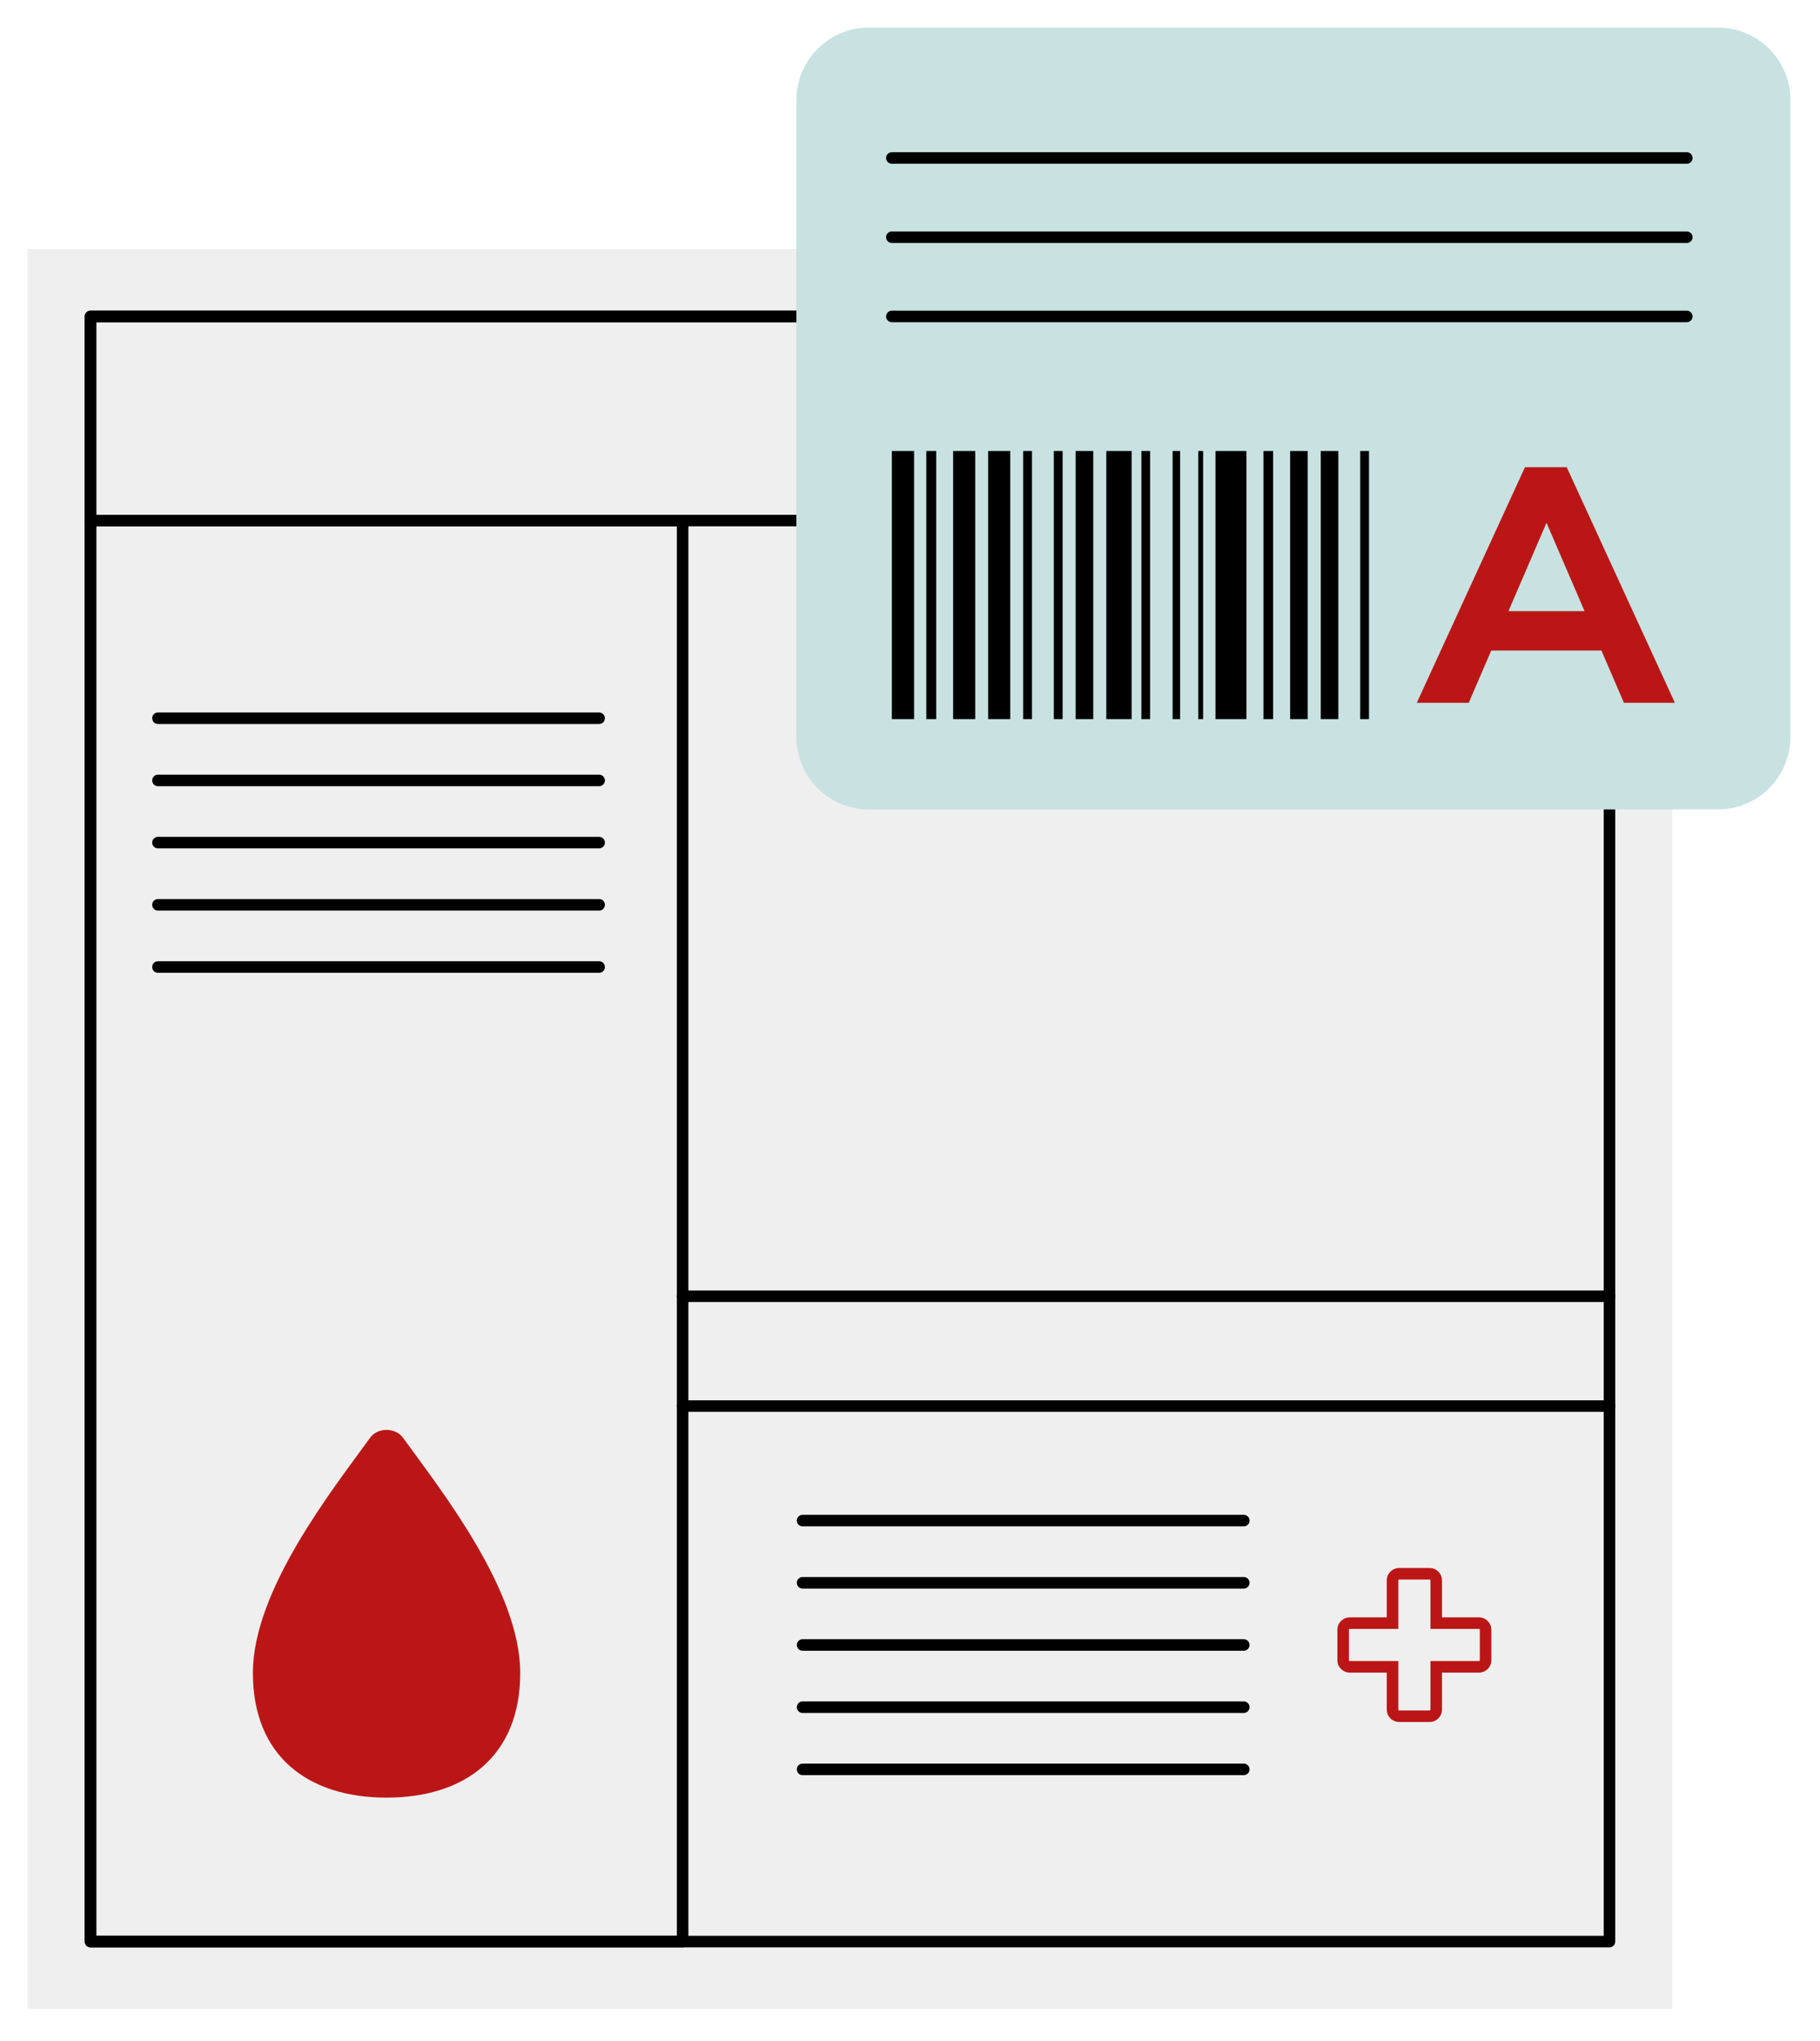 <svg width="264" height="296" viewBox="0 0 264 296" fill="none" xmlns="http://www.w3.org/2000/svg">
<g filter="url(#filter0_d_158_554)">
<path d="M242.588 32.13H4V287.341H242.588V32.13Z" fill="#EFEFEF"/>
<path d="M233.461 278.414H13.128C12.666 278.414 12.291 278.039 12.291 277.577V41.893C12.291 41.431 12.666 41.056 13.128 41.056H233.461C233.923 41.056 234.298 41.431 234.298 41.893V277.577C234.298 278.039 233.923 278.414 233.461 278.414ZM13.965 276.74H232.624V42.729H13.965V276.74Z" fill="black"/>
<path d="M99.017 278.414H13.128C12.666 278.414 12.291 278.039 12.291 277.577V71.494C12.291 71.032 12.666 70.657 13.128 70.657H99.017C99.479 70.657 99.854 71.032 99.854 71.494V277.577C99.853 278.039 99.478 278.414 99.017 278.414ZM13.965 276.74H98.18V72.331H13.965V276.74Z" fill="black"/>
<path d="M233.461 72.331H13.128C12.666 72.331 12.291 71.956 12.291 71.494V41.892C12.291 41.43 12.666 41.055 13.128 41.055H233.461C233.923 41.055 234.298 41.43 234.298 41.892V71.494C234.298 71.956 233.923 72.331 233.461 72.331ZM13.965 70.657H232.624V42.729H13.965V70.657Z" fill="black"/>
<path d="M75.461 238.624C75.461 226.611 63.928 212.078 58.468 204.523C57.913 203.754 56.992 203.37 56.072 203.37C55.152 203.37 54.231 203.754 53.676 204.523C48.217 212.078 36.683 226.612 36.683 238.624C36.683 250.637 44.612 256.7 56.072 256.7C67.531 256.7 75.461 250.636 75.461 238.624Z" fill="#BB1616"/>
<path d="M249.189 113.387H126.037C120.227 113.387 115.517 108.677 115.517 102.867V10.52C115.517 4.71 120.227 0 126.037 0H249.189C254.999 0 259.709 4.71 259.709 10.52V102.867C259.709 108.677 254.999 113.387 249.189 113.387Z" fill="#C7E2E1"/>
<path d="M132.592 61.408H129.366V100.295H132.592V61.408Z" fill="black"/>
<path d="M135.805 61.408H134.366V100.295H135.805V61.408Z" fill="black"/>
<path d="M141.459 61.408H138.255V100.295H141.459V61.408Z" fill="black"/>
<path d="M146.54 61.408H143.336V100.295H146.54V61.408Z" fill="black"/>
<path d="M149.693 61.408H148.418V100.295H149.693V61.408Z" fill="black"/>
<path d="M154.137 61.408H152.862V100.295H154.137V61.408Z" fill="black"/>
<path d="M158.581 61.408H156.031V100.295H158.581V61.408Z" fill="black"/>
<path d="M164.147 61.408H160.475V100.295H164.147V61.408Z" fill="black"/>
<path d="M166.826 61.408H165.564V100.295H166.826V61.408Z" fill="black"/>
<path d="M171.184 61.408H170.093V100.295H171.184V61.408Z" fill="black"/>
<path d="M174.518 61.408H173.808V100.295H174.518V61.408Z" fill="black"/>
<path d="M180.802 61.408H176.313V100.295H180.802V61.408Z" fill="black"/>
<path d="M184.669 61.408H183.274V100.295H184.669V61.408Z" fill="black"/>
<path d="M189.691 61.408H187.141V100.295H189.691V61.408Z" fill="black"/>
<path d="M194.135 61.408H191.585V100.295H194.135V61.408Z" fill="black"/>
<path d="M198.579 61.408H197.304V100.295H198.579V61.408Z" fill="black"/>
<path d="M244.676 19.747H129.366C128.904 19.747 128.529 19.372 128.529 18.91C128.529 18.448 128.904 18.073 129.366 18.073H244.676C245.138 18.073 245.513 18.448 245.513 18.91C245.513 19.372 245.137 19.747 244.676 19.747Z" fill="black"/>
<path d="M244.676 31.238H129.366C128.904 31.238 128.529 30.863 128.529 30.401C128.529 29.939 128.904 29.564 129.366 29.564H244.676C245.138 29.564 245.513 29.939 245.513 30.401C245.513 30.863 245.137 31.238 244.676 31.238Z" fill="black"/>
<path d="M244.676 42.729H129.366C128.904 42.729 128.529 42.355 128.529 41.892C128.529 41.429 128.904 41.055 129.366 41.055H244.676C245.138 41.055 245.513 41.43 245.513 41.892C245.513 42.354 245.137 42.729 244.676 42.729Z" fill="black"/>
<path d="M233.461 184.829H99.017C98.555 184.829 98.18 184.454 98.18 183.992C98.18 183.53 98.555 183.155 99.017 183.155H233.461C233.923 183.155 234.298 183.53 234.298 183.992C234.298 184.454 233.923 184.829 233.461 184.829Z" fill="black"/>
<path d="M233.461 200.754H99.017C98.555 200.754 98.18 200.379 98.18 199.917C98.18 199.455 98.555 199.08 99.017 199.08H233.461C233.923 199.08 234.298 199.455 234.298 199.917C234.298 200.379 233.923 200.754 233.461 200.754Z" fill="black"/>
<path d="M86.907 100.999H22.91C22.448 100.999 22.073 100.624 22.073 100.162C22.073 99.7 22.448 99.325 22.91 99.325H86.907C87.369 99.325 87.744 99.7 87.744 100.162C87.744 100.624 87.369 100.999 86.907 100.999Z" fill="black"/>
<path d="M86.907 110.02H22.91C22.448 110.02 22.073 109.645 22.073 109.183C22.073 108.721 22.448 108.346 22.91 108.346H86.907C87.369 108.346 87.744 108.721 87.744 109.183C87.744 109.645 87.369 110.02 86.907 110.02Z" fill="black"/>
<path d="M86.907 119.039H22.91C22.448 119.039 22.073 118.664 22.073 118.202C22.073 117.74 22.448 117.365 22.91 117.365H86.907C87.369 117.365 87.744 117.74 87.744 118.202C87.744 118.664 87.369 119.039 86.907 119.039Z" fill="black"/>
<path d="M86.907 128.06H22.91C22.448 128.06 22.073 127.685 22.073 127.223C22.073 126.761 22.448 126.386 22.91 126.386H86.907C87.369 126.386 87.744 126.761 87.744 127.223C87.744 127.685 87.369 128.06 86.907 128.06Z" fill="black"/>
<path d="M86.907 137.079H22.91C22.448 137.079 22.073 136.704 22.073 136.242C22.073 135.78 22.448 135.405 22.91 135.405H86.907C87.369 135.405 87.744 135.78 87.744 136.242C87.744 136.704 87.369 137.079 86.907 137.079Z" fill="black"/>
<path d="M180.417 217.362H116.419C115.957 217.362 115.582 216.987 115.582 216.525C115.582 216.063 115.957 215.688 116.419 215.688H180.417C180.879 215.688 181.254 216.063 181.254 216.525C181.254 216.987 180.879 217.362 180.417 217.362Z" fill="black"/>
<path d="M180.417 226.382H116.419C115.957 226.382 115.582 226.007 115.582 225.545C115.582 225.083 115.957 224.708 116.419 224.708H180.417C180.879 224.708 181.254 225.083 181.254 225.545C181.254 226.007 180.879 226.382 180.417 226.382Z" fill="black"/>
<path d="M180.417 235.402H116.419C115.957 235.402 115.582 235.027 115.582 234.565C115.582 234.103 115.957 233.728 116.419 233.728H180.417C180.879 233.728 181.254 234.103 181.254 234.565C181.254 235.027 180.879 235.402 180.417 235.402Z" fill="black"/>
<path d="M180.417 244.423H116.419C115.957 244.423 115.582 244.048 115.582 243.586C115.582 243.124 115.957 242.749 116.419 242.749H180.417C180.879 242.749 181.254 243.124 181.254 243.586C181.254 244.048 180.879 244.423 180.417 244.423Z" fill="black"/>
<path d="M180.417 253.442H116.419C115.957 253.442 115.582 253.067 115.582 252.605C115.582 252.143 115.957 251.768 116.419 251.768H180.417C180.879 251.768 181.254 252.143 181.254 252.605C181.254 253.067 180.879 253.442 180.417 253.442Z" fill="black"/>
<path d="M207.371 245.731H202.952C201.962 245.731 201.156 244.926 201.156 243.936V238.57H195.791C194.801 238.57 193.995 237.765 193.995 236.775V232.355C193.995 231.365 194.801 230.559 195.791 230.559H201.156V225.194C201.156 224.204 201.962 223.399 202.952 223.399H207.371C208.361 223.399 209.167 224.204 209.167 225.194V230.559H214.532C215.522 230.559 216.328 231.365 216.328 232.355V236.775C216.328 237.765 215.522 238.57 214.532 238.57H209.167V243.936C209.167 244.927 208.361 245.731 207.371 245.731ZM195.791 232.234C195.723 232.234 195.669 232.289 195.669 232.356V236.776C195.669 236.843 195.724 236.897 195.791 236.897H202.83V243.937C202.83 244.003 202.885 244.058 202.952 244.058H207.371C207.438 244.058 207.493 244.003 207.493 243.937V236.897H214.532C214.599 236.897 214.654 236.842 214.654 236.776V232.356C214.654 232.289 214.599 232.234 214.532 232.234H207.493V225.195C207.493 225.129 207.438 225.074 207.371 225.074H202.952C202.885 225.074 202.83 225.129 202.83 225.195V232.234H195.791Z" fill="#BB1616"/>
<path d="M235.56 97.927L232.296 90.343H216.313L213.048 97.927H205.512L221.208 63.751H227.256L242.952 97.927H235.56ZM218.808 84.631H229.848L224.328 71.815L218.808 84.631Z" fill="#BB1616"/>
</g>
<defs>
<filter id="filter0_d_158_554" x="0" y="0" width="263.709" height="295.341" filterUnits="userSpaceOnUse" color-interpolation-filters="sRGB">
<feFlood flood-opacity="0" result="BackgroundImageFix"/>
<feColorMatrix in="SourceAlpha" type="matrix" values="0 0 0 0 0 0 0 0 0 0 0 0 0 0 0 0 0 0 127 0" result="hardAlpha"/>
<feOffset dy="4"/>
<feGaussianBlur stdDeviation="2"/>
<feComposite in2="hardAlpha" operator="out"/>
<feColorMatrix type="matrix" values="0 0 0 0 0 0 0 0 0 0 0 0 0 0 0 0 0 0 0.25 0"/>
<feBlend mode="normal" in2="BackgroundImageFix" result="effect1_dropShadow_158_554"/>
<feBlend mode="normal" in="SourceGraphic" in2="effect1_dropShadow_158_554" result="shape"/>
</filter>
</defs>
</svg>
